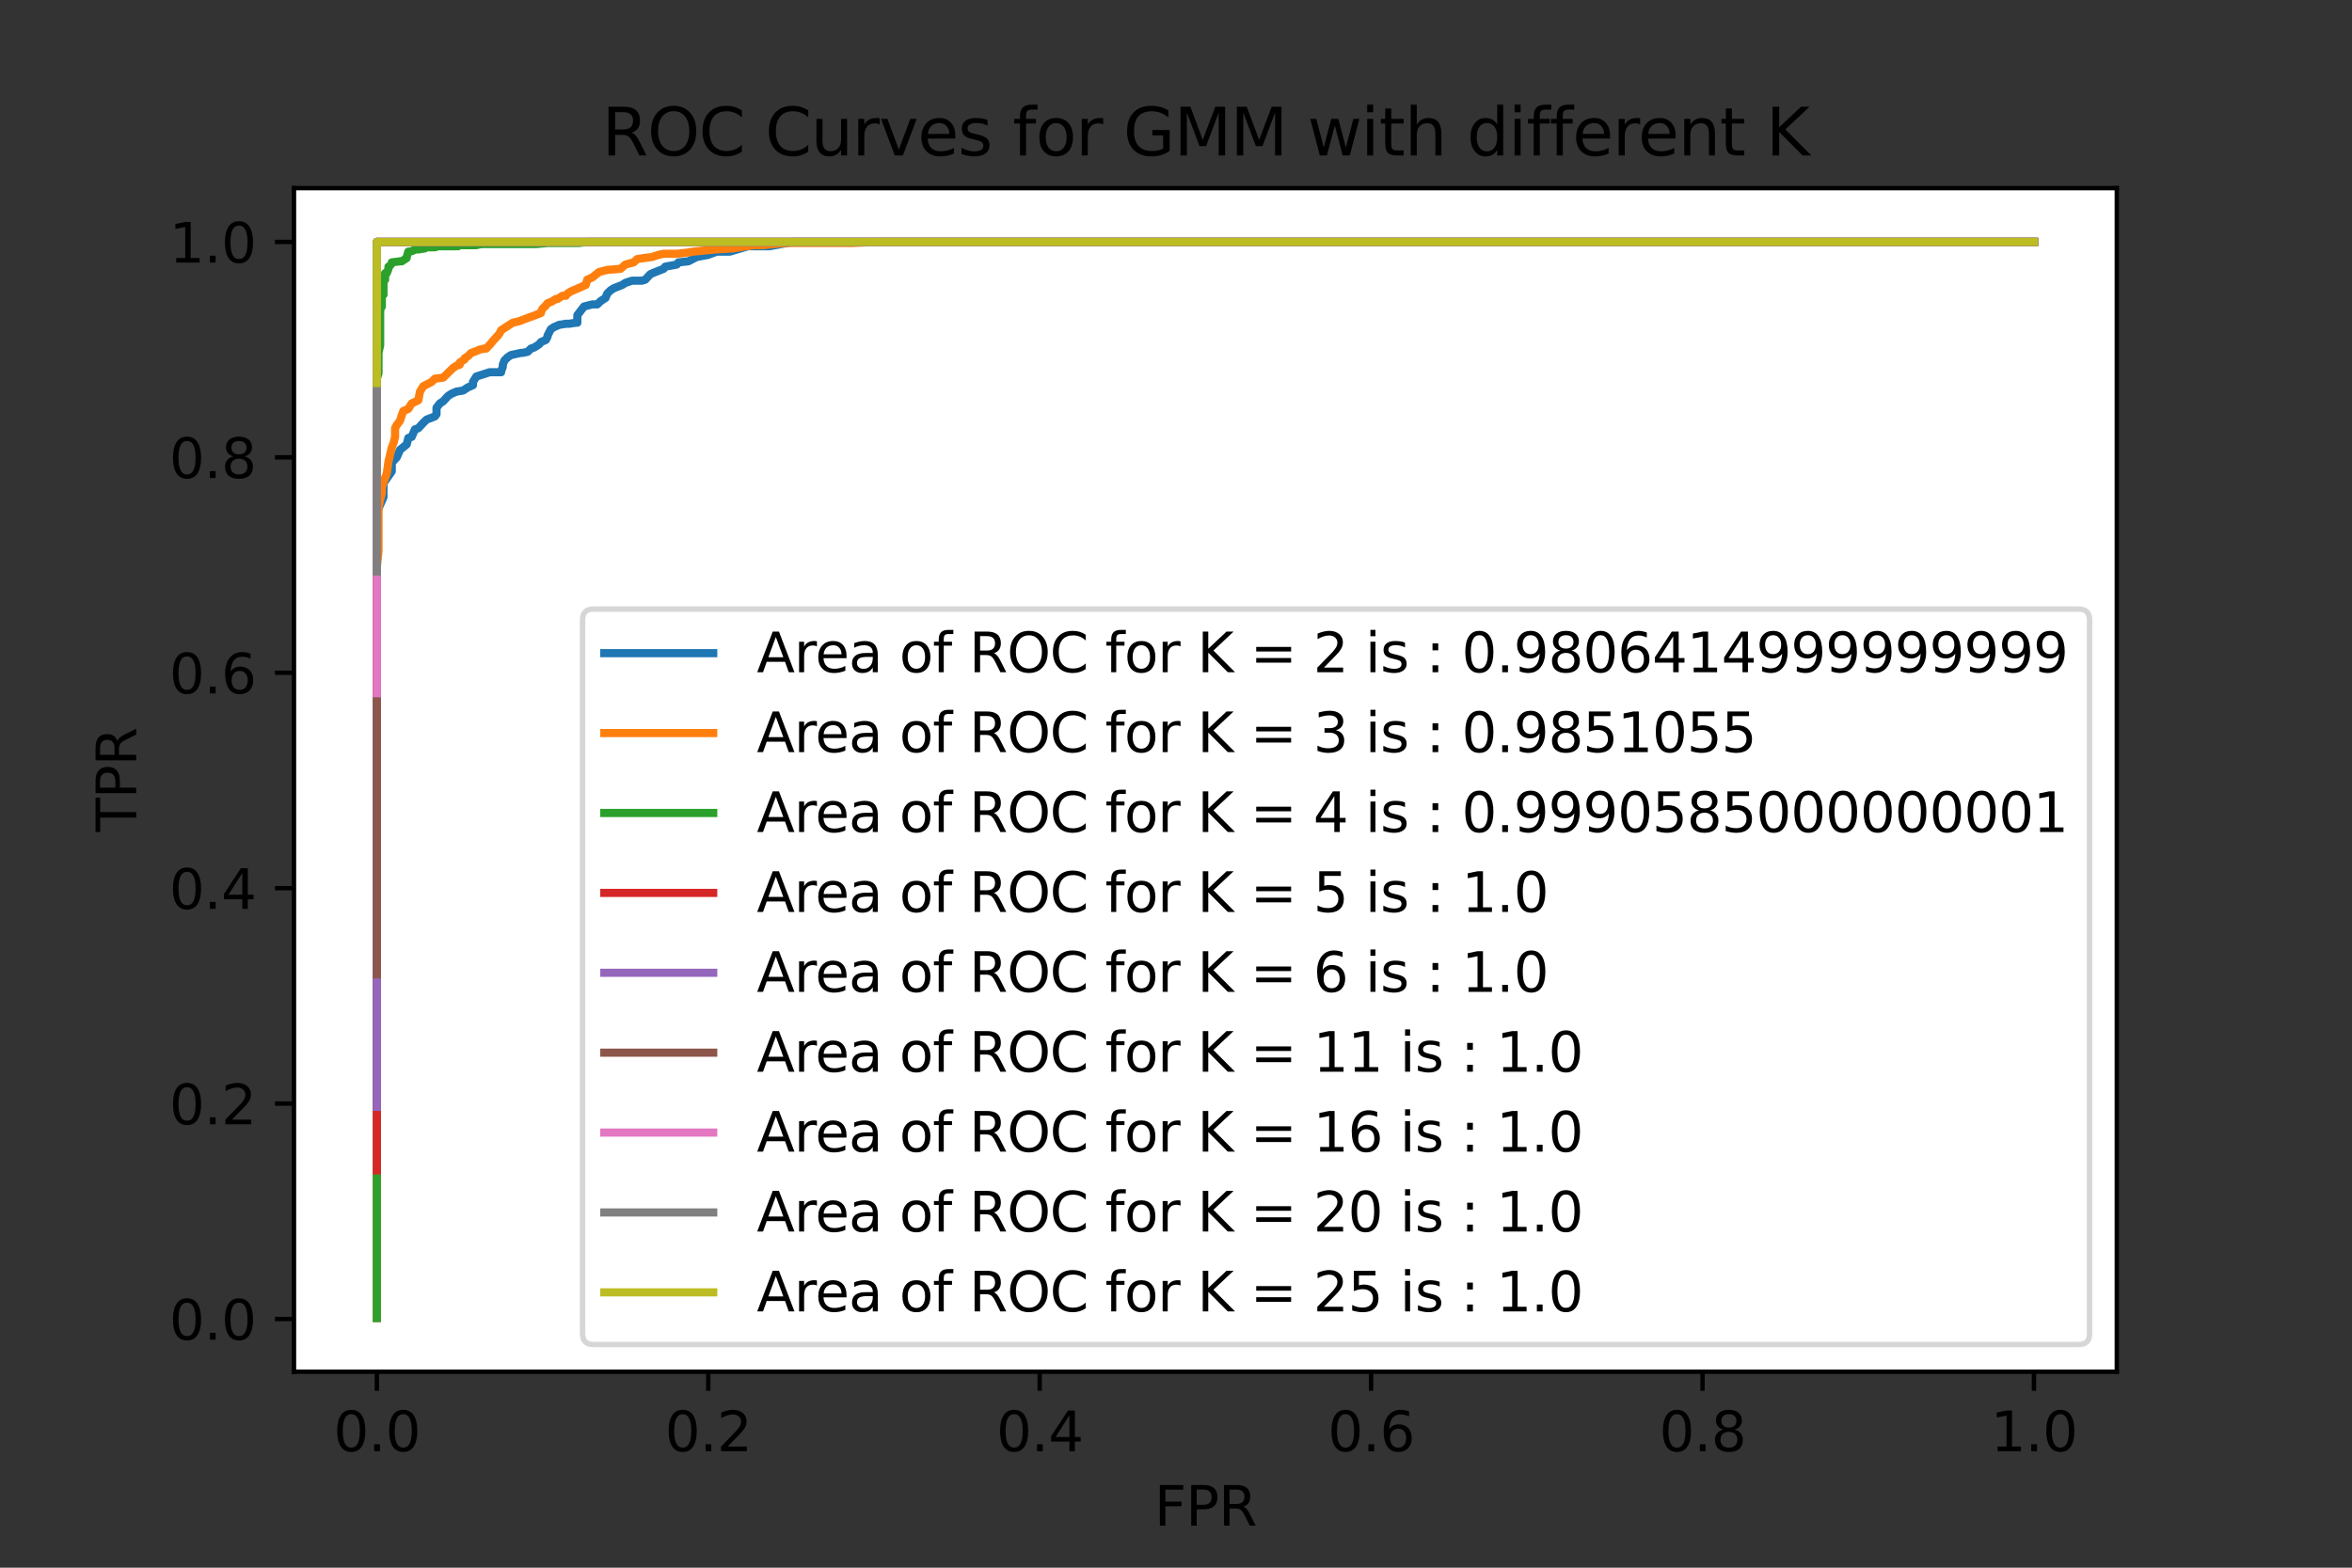 <?xml version="1.0" encoding="utf-8" standalone="no"?>
<!DOCTYPE svg PUBLIC "-//W3C//DTD SVG 1.1//EN"
  "http://www.w3.org/Graphics/SVG/1.1/DTD/svg11.dtd">
<svg xmlns:xlink="http://www.w3.org/1999/xlink" width="432pt" height="288pt" viewBox="0 0 432 288" xmlns="http://www.w3.org/2000/svg" version="1.1">
 <rect x="0" y="0" width="432" height="288" fill="#333333" stroke="none"/>
 <defs>
  <style type="text/css">*{stroke-linejoin: round; stroke-linecap: butt}</style>
 </defs>
 <g id="figure_1">
  <g id="patch_1">
   <path d="M 0 288 
L 432 288 
L 432 0 
L 0 0 
L 0 288 
z
" style="fill: none"/>
  </g>
  <g id="axes_1">
   <g id="patch_2">
    <path d="M 54 252 
L 388.8 252 
L 388.8 34.56 
L 54 34.56 
z
" style="fill: #ffffff"/>
   </g>
   <g id="matplotlib.axis_1">
    <g id="xtick_1">
     <g id="line2d_1">
      <defs>
       <path id="mf6a16a741c" d="M 0 0 
L 0 3.5 
" style="stroke: #000000; stroke-width: 0.8"/>
      </defs>
      <g>
       <use xlink:href="#mf6a16a741c" x="69.218" y="252" style="stroke: #000000; stroke-width: 0.8"/>
      </g>
     </g>
     <g id="text_1">
      <!-- 0.0 -->
      <g transform="translate(61.267 266.598)scale(0.1 -0.1)">
       <defs>
        <path id="DejaVuSans-30" d="M 2034 4250 
Q 1547 4250 1301 3770 
Q 1056 3291 1056 2328 
Q 1056 1369 1301 889 
Q 1547 409 2034 409 
Q 2525 409 2770 889 
Q 3016 1369 3016 2328 
Q 3016 3291 2770 3770 
Q 2525 4250 2034 4250 
z
M 2034 4750 
Q 2819 4750 3233 4129 
Q 3647 3509 3647 2328 
Q 3647 1150 3233 529 
Q 2819 -91 2034 -91 
Q 1250 -91 836 529 
Q 422 1150 422 2328 
Q 422 3509 836 4129 
Q 1250 4750 2034 4750 
z
" transform="scale(0.016)"/>
        <path id="DejaVuSans-2e" d="M 684 794 
L 1344 794 
L 1344 0 
L 684 0 
L 684 794 
z
" transform="scale(0.016)"/>
       </defs>
       <use xlink:href="#DejaVuSans-30"/>
       <use xlink:href="#DejaVuSans-2e" x="63.623"/>
       <use xlink:href="#DejaVuSans-30" x="95.41"/>
      </g>
     </g>
    </g>
    <g id="xtick_2">
     <g id="line2d_2">
      <g>
       <use xlink:href="#mf6a16a741c" x="130.091" y="252" style="stroke: #000000; stroke-width: 0.8"/>
      </g>
     </g>
     <g id="text_2">
      <!-- 0.2 -->
      <g transform="translate(122.139 266.598)scale(0.1 -0.1)">
       <defs>
        <path id="DejaVuSans-32" d="M 1228 531 
L 3431 531 
L 3431 0 
L 469 0 
L 469 531 
Q 828 903 1448 1529 
Q 2069 2156 2228 2338 
Q 2531 2678 2651 2914 
Q 2772 3150 2772 3378 
Q 2772 3750 2511 3984 
Q 2250 4219 1831 4219 
Q 1534 4219 1204 4116 
Q 875 4013 500 3803 
L 500 4441 
Q 881 4594 1212 4672 
Q 1544 4750 1819 4750 
Q 2544 4750 2975 4387 
Q 3406 4025 3406 3419 
Q 3406 3131 3298 2873 
Q 3191 2616 2906 2266 
Q 2828 2175 2409 1742 
Q 1991 1309 1228 531 
z
" transform="scale(0.016)"/>
       </defs>
       <use xlink:href="#DejaVuSans-30"/>
       <use xlink:href="#DejaVuSans-2e" x="63.623"/>
       <use xlink:href="#DejaVuSans-32" x="95.41"/>
      </g>
     </g>
    </g>
    <g id="xtick_3">
     <g id="line2d_3">
      <g>
       <use xlink:href="#mf6a16a741c" x="190.964" y="252" style="stroke: #000000; stroke-width: 0.8"/>
      </g>
     </g>
     <g id="text_3">
      <!-- 0.4 -->
      <g transform="translate(183.012 266.598)scale(0.1 -0.1)">
       <defs>
        <path id="DejaVuSans-34" d="M 2419 4116 
L 825 1625 
L 2419 1625 
L 2419 4116 
z
M 2253 4666 
L 3047 4666 
L 3047 1625 
L 3713 1625 
L 3713 1100 
L 3047 1100 
L 3047 0 
L 2419 0 
L 2419 1100 
L 313 1100 
L 313 1709 
L 2253 4666 
z
" transform="scale(0.016)"/>
       </defs>
       <use xlink:href="#DejaVuSans-30"/>
       <use xlink:href="#DejaVuSans-2e" x="63.623"/>
       <use xlink:href="#DejaVuSans-34" x="95.41"/>
      </g>
     </g>
    </g>
    <g id="xtick_4">
     <g id="line2d_4">
      <g>
       <use xlink:href="#mf6a16a741c" x="251.836" y="252" style="stroke: #000000; stroke-width: 0.8"/>
      </g>
     </g>
     <g id="text_4">
      <!-- 0.6 -->
      <g transform="translate(243.885 266.598)scale(0.1 -0.1)">
       <defs>
        <path id="DejaVuSans-36" d="M 2113 2584 
Q 1688 2584 1439 2293 
Q 1191 2003 1191 1497 
Q 1191 994 1439 701 
Q 1688 409 2113 409 
Q 2538 409 2786 701 
Q 3034 994 3034 1497 
Q 3034 2003 2786 2293 
Q 2538 2584 2113 2584 
z
M 3366 4563 
L 3366 3988 
Q 3128 4100 2886 4159 
Q 2644 4219 2406 4219 
Q 1781 4219 1451 3797 
Q 1122 3375 1075 2522 
Q 1259 2794 1537 2939 
Q 1816 3084 2150 3084 
Q 2853 3084 3261 2657 
Q 3669 2231 3669 1497 
Q 3669 778 3244 343 
Q 2819 -91 2113 -91 
Q 1303 -91 875 529 
Q 447 1150 447 2328 
Q 447 3434 972 4092 
Q 1497 4750 2381 4750 
Q 2619 4750 2861 4703 
Q 3103 4656 3366 4563 
z
" transform="scale(0.016)"/>
       </defs>
       <use xlink:href="#DejaVuSans-30"/>
       <use xlink:href="#DejaVuSans-2e" x="63.623"/>
       <use xlink:href="#DejaVuSans-36" x="95.41"/>
      </g>
     </g>
    </g>
    <g id="xtick_5">
     <g id="line2d_5">
      <g>
       <use xlink:href="#mf6a16a741c" x="312.709" y="252" style="stroke: #000000; stroke-width: 0.8"/>
      </g>
     </g>
     <g id="text_5">
      <!-- 0.8 -->
      <g transform="translate(304.758 266.598)scale(0.1 -0.1)">
       <defs>
        <path id="DejaVuSans-38" d="M 2034 2216 
Q 1584 2216 1326 1975 
Q 1069 1734 1069 1313 
Q 1069 891 1326 650 
Q 1584 409 2034 409 
Q 2484 409 2743 651 
Q 3003 894 3003 1313 
Q 3003 1734 2745 1975 
Q 2488 2216 2034 2216 
z
M 1403 2484 
Q 997 2584 770 2862 
Q 544 3141 544 3541 
Q 544 4100 942 4425 
Q 1341 4750 2034 4750 
Q 2731 4750 3128 4425 
Q 3525 4100 3525 3541 
Q 3525 3141 3298 2862 
Q 3072 2584 2669 2484 
Q 3125 2378 3379 2068 
Q 3634 1759 3634 1313 
Q 3634 634 3220 271 
Q 2806 -91 2034 -91 
Q 1263 -91 848 271 
Q 434 634 434 1313 
Q 434 1759 690 2068 
Q 947 2378 1403 2484 
z
M 1172 3481 
Q 1172 3119 1398 2916 
Q 1625 2713 2034 2713 
Q 2441 2713 2670 2916 
Q 2900 3119 2900 3481 
Q 2900 3844 2670 4047 
Q 2441 4250 2034 4250 
Q 1625 4250 1398 4047 
Q 1172 3844 1172 3481 
z
" transform="scale(0.016)"/>
       </defs>
       <use xlink:href="#DejaVuSans-30"/>
       <use xlink:href="#DejaVuSans-2e" x="63.623"/>
       <use xlink:href="#DejaVuSans-38" x="95.41"/>
      </g>
     </g>
    </g>
    <g id="xtick_6">
     <g id="line2d_6">
      <g>
       <use xlink:href="#mf6a16a741c" x="373.582" y="252" style="stroke: #000000; stroke-width: 0.8"/>
      </g>
     </g>
     <g id="text_6">
      <!-- 1.0 -->
      <g transform="translate(365.63 266.598)scale(0.1 -0.1)">
       <defs>
        <path id="DejaVuSans-31" d="M 794 531 
L 1825 531 
L 1825 4091 
L 703 3866 
L 703 4441 
L 1819 4666 
L 2450 4666 
L 2450 531 
L 3481 531 
L 3481 0 
L 794 0 
L 794 531 
z
" transform="scale(0.016)"/>
       </defs>
       <use xlink:href="#DejaVuSans-31"/>
       <use xlink:href="#DejaVuSans-2e" x="63.623"/>
       <use xlink:href="#DejaVuSans-30" x="95.41"/>
      </g>
     </g>
    </g>
    <g id="text_7">
     <!-- FPR -->
     <g transform="translate(212.035 280.277)scale(0.1 -0.1)">
      <defs>
       <path id="DejaVuSans-46" d="M 628 4666 
L 3309 4666 
L 3309 4134 
L 1259 4134 
L 1259 2759 
L 3109 2759 
L 3109 2228 
L 1259 2228 
L 1259 0 
L 628 0 
L 628 4666 
z
" transform="scale(0.016)"/>
       <path id="DejaVuSans-50" d="M 1259 4147 
L 1259 2394 
L 2053 2394 
Q 2494 2394 2734 2622 
Q 2975 2850 2975 3272 
Q 2975 3691 2734 3919 
Q 2494 4147 2053 4147 
L 1259 4147 
z
M 628 4666 
L 2053 4666 
Q 2838 4666 3239 4311 
Q 3641 3956 3641 3272 
Q 3641 2581 3239 2228 
Q 2838 1875 2053 1875 
L 1259 1875 
L 1259 0 
L 628 0 
L 628 4666 
z
" transform="scale(0.016)"/>
       <path id="DejaVuSans-52" d="M 2841 2188 
Q 3044 2119 3236 1894 
Q 3428 1669 3622 1275 
L 4263 0 
L 3584 0 
L 2988 1197 
Q 2756 1666 2539 1819 
Q 2322 1972 1947 1972 
L 1259 1972 
L 1259 0 
L 628 0 
L 628 4666 
L 2053 4666 
Q 2853 4666 3247 4331 
Q 3641 3997 3641 3322 
Q 3641 2881 3436 2590 
Q 3231 2300 2841 2188 
z
M 1259 4147 
L 1259 2491 
L 2053 2491 
Q 2509 2491 2742 2702 
Q 2975 2913 2975 3322 
Q 2975 3731 2742 3939 
Q 2509 4147 2053 4147 
L 1259 4147 
z
" transform="scale(0.016)"/>
      </defs>
      <use xlink:href="#DejaVuSans-46"/>
      <use xlink:href="#DejaVuSans-50" x="57.52"/>
      <use xlink:href="#DejaVuSans-52" x="117.822"/>
     </g>
    </g>
   </g>
   <g id="matplotlib.axis_2">
    <g id="ytick_1">
     <g id="line2d_7">
      <defs>
       <path id="mf9a81f814e" d="M 0 0 
L -3.5 0 
" style="stroke: #000000; stroke-width: 0.8"/>
      </defs>
      <g>
       <use xlink:href="#mf9a81f814e" x="54" y="242.314" style="stroke: #000000; stroke-width: 0.8"/>
      </g>
     </g>
     <g id="text_8">
      <!-- 0.0 -->
      <g transform="translate(31.097 246.113)scale(0.1 -0.1)">
       <use xlink:href="#DejaVuSans-30"/>
       <use xlink:href="#DejaVuSans-2e" x="63.623"/>
       <use xlink:href="#DejaVuSans-30" x="95.41"/>
      </g>
     </g>
    </g>
    <g id="ytick_2">
     <g id="line2d_8">
      <g>
       <use xlink:href="#mf9a81f814e" x="54" y="202.74" style="stroke: #000000; stroke-width: 0.8"/>
      </g>
     </g>
     <g id="text_9">
      <!-- 0.2 -->
      <g transform="translate(31.097 206.539)scale(0.1 -0.1)">
       <use xlink:href="#DejaVuSans-30"/>
       <use xlink:href="#DejaVuSans-2e" x="63.623"/>
       <use xlink:href="#DejaVuSans-32" x="95.41"/>
      </g>
     </g>
    </g>
    <g id="ytick_3">
     <g id="line2d_9">
      <g>
       <use xlink:href="#mf9a81f814e" x="54" y="163.166" style="stroke: #000000; stroke-width: 0.8"/>
      </g>
     </g>
     <g id="text_10">
      <!-- 0.4 -->
      <g transform="translate(31.097 166.965)scale(0.1 -0.1)">
       <use xlink:href="#DejaVuSans-30"/>
       <use xlink:href="#DejaVuSans-2e" x="63.623"/>
       <use xlink:href="#DejaVuSans-34" x="95.41"/>
      </g>
     </g>
    </g>
    <g id="ytick_4">
     <g id="line2d_10">
      <g>
       <use xlink:href="#mf9a81f814e" x="54" y="123.592" style="stroke: #000000; stroke-width: 0.8"/>
      </g>
     </g>
     <g id="text_11">
      <!-- 0.6 -->
      <g transform="translate(31.097 127.391)scale(0.1 -0.1)">
       <use xlink:href="#DejaVuSans-30"/>
       <use xlink:href="#DejaVuSans-2e" x="63.623"/>
       <use xlink:href="#DejaVuSans-36" x="95.41"/>
      </g>
     </g>
    </g>
    <g id="ytick_5">
     <g id="line2d_11">
      <g>
       <use xlink:href="#mf9a81f814e" x="54" y="84.018" style="stroke: #000000; stroke-width: 0.8"/>
      </g>
     </g>
     <g id="text_12">
      <!-- 0.8 -->
      <g transform="translate(31.097 87.817)scale(0.1 -0.1)">
       <use xlink:href="#DejaVuSans-30"/>
       <use xlink:href="#DejaVuSans-2e" x="63.623"/>
       <use xlink:href="#DejaVuSans-38" x="95.41"/>
      </g>
     </g>
    </g>
    <g id="ytick_6">
     <g id="line2d_12">
      <g>
       <use xlink:href="#mf9a81f814e" x="54" y="44.444" style="stroke: #000000; stroke-width: 0.8"/>
      </g>
     </g>
     <g id="text_13">
      <!-- 1.0 -->
      <g transform="translate(31.097 48.243)scale(0.1 -0.1)">
       <use xlink:href="#DejaVuSans-31"/>
       <use xlink:href="#DejaVuSans-2e" x="63.623"/>
       <use xlink:href="#DejaVuSans-30" x="95.41"/>
      </g>
     </g>
    </g>
    <g id="text_14">
     <!-- TPR -->
     <g transform="translate(25.017 152.823)rotate(-90)scale(0.1 -0.1)">
      <defs>
       <path id="DejaVuSans-54" d="M -19 4666 
L 3928 4666 
L 3928 4134 
L 2272 4134 
L 2272 0 
L 1638 0 
L 1638 4134 
L -19 4134 
L -19 4666 
z
" transform="scale(0.016)"/>
      </defs>
      <use xlink:href="#DejaVuSans-54"/>
      <use xlink:href="#DejaVuSans-50" x="61.084"/>
      <use xlink:href="#DejaVuSans-52" x="121.387"/>
     </g>
    </g>
   </g>
   <g id="line2d_13">
    <path d="M 69.218 242.116 
L 69.218 122.009 
L 69.218 109.939 
L 69.218 102.815 
L 69.218 98.264 
L 69.218 94.109 
L 70.436 91.339 
L 70.436 89.558 
L 70.436 88.767 
L 71.957 86.59 
L 71.957 86.392 
L 71.957 85.007 
L 72.871 84.018 
L 73.479 82.633 
L 74.697 81.643 
L 75.001 80.456 
L 75.61 80.258 
L 76.219 78.873 
L 76.827 78.675 
L 77.74 77.686 
L 78.349 77.092 
L 79.871 76.499 
L 80.175 76.103 
L 80.175 75.707 
L 80.175 74.916 
L 80.784 74.124 
L 81.393 73.728 
L 82.306 72.739 
L 82.915 72.343 
L 83.828 71.948 
L 85.045 71.75 
L 85.958 71.156 
L 86.871 70.76 
L 86.871 70.167 
L 87.48 69.177 
L 88.697 68.782 
L 89.915 68.386 
L 91.741 68.386 
L 92.045 68.386 
L 92.045 68.188 
L 92.35 67.397 
L 92.35 67.001 
L 92.654 66.209 
L 93.263 65.616 
L 93.872 65.22 
L 95.698 64.824 
L 96.002 64.824 
L 96.915 64.626 
L 97.524 64.033 
L 98.133 63.835 
L 99.046 63.241 
L 99.35 62.846 
L 100.263 62.45 
L 100.568 61.856 
L 100.568 61.658 
L 101.176 60.471 
L 101.785 60.075 
L 102.698 59.68 
L 103.916 59.482 
L 104.524 59.482 
L 105.742 59.284 
L 106.046 59.284 
L 106.046 59.086 
L 106.046 57.899 
L 106.655 57.107 
L 107.264 56.316 
L 108.785 55.92 
L 109.699 55.92 
L 110.307 55.327 
L 111.22 54.733 
L 111.525 53.941 
L 112.133 53.348 
L 112.742 52.952 
L 114.264 52.358 
L 114.873 51.963 
L 116.09 51.567 
L 117.308 51.567 
L 117.916 51.567 
L 118.525 51.369 
L 119.438 50.38 
L 120.351 49.984 
L 121.873 49.39 
L 122.177 48.995 
L 124.308 48.599 
L 124.612 48.203 
L 126.439 48.005 
L 127.96 47.214 
L 130.091 46.818 
L 131.613 46.224 
L 133.743 46.224 
L 134.048 46.224 
L 137.396 45.235 
L 138.613 45.235 
L 141.352 45.235 
L 145.613 44.444 
L 152.005 44.444 
L 159.005 44.444 
L 169.963 44.444 
L 188.529 44.444 
L 373.582 44.444 
" clip-path="url(#p564abb7363)" style="fill: none; stroke: #1f77b4; stroke-width: 1.5; stroke-linecap: square"/>
   </g>
   <g id="line2d_14">
    <path d="M 69.218 242.116 
L 69.218 113.105 
L 69.218 104.201 
L 69.523 101.232 
L 69.523 98.067 
L 69.523 95.89 
L 69.523 93.318 
L 69.827 91.735 
L 70.131 90.547 
L 70.131 89.558 
L 70.436 88.569 
L 71.044 86.986 
L 71.349 84.809 
L 71.957 82.237 
L 72.262 81.445 
L 72.566 80.258 
L 72.566 79.862 
L 72.566 79.467 
L 72.566 78.675 
L 72.871 78.082 
L 73.479 77.29 
L 73.784 76.301 
L 74.088 75.509 
L 75.001 75.114 
L 75.61 74.124 
L 76.827 73.531 
L 77.132 71.948 
L 77.74 70.958 
L 79.262 70.167 
L 79.871 69.573 
L 81.393 69.375 
L 82.61 68.188 
L 83.219 67.594 
L 83.828 67.199 
L 84.436 67.001 
L 84.436 66.605 
L 85.349 66.012 
L 85.349 65.814 
L 85.958 65.418 
L 86.567 64.824 
L 87.176 64.626 
L 88.089 64.231 
L 89.002 64.033 
L 89.306 64.033 
L 90.219 63.043 
L 90.524 62.648 
L 91.437 61.658 
L 91.741 61.263 
L 92.045 60.669 
L 92.654 60.273 
L 93.567 59.68 
L 94.176 59.284 
L 95.089 59.086 
L 95.698 58.888 
L 97.22 58.295 
L 97.828 58.097 
L 99.35 57.503 
L 99.35 57.305 
L 99.655 56.712 
L 100.263 56.118 
L 100.568 55.722 
L 101.481 55.327 
L 102.089 54.931 
L 102.394 54.931 
L 103.307 54.337 
L 103.916 54.337 
L 104.22 53.941 
L 104.829 53.546 
L 105.742 53.15 
L 107.568 52.358 
L 107.872 51.369 
L 108.785 50.973 
L 110.003 49.984 
L 111.525 49.588 
L 113.96 49.39 
L 114.873 48.599 
L 116.395 48.203 
L 117.003 47.61 
L 118.221 47.412 
L 119.743 47.214 
L 120.96 46.818 
L 121.873 46.62 
L 123.091 46.62 
L 123.699 46.62 
L 124.308 46.62 
L 126.134 46.422 
L 127.352 46.224 
L 131.308 45.829 
L 134.656 45.631 
L 137.091 45.235 
L 138.613 45.037 
L 140.135 45.037 
L 141.961 44.839 
L 144.396 44.642 
L 148.353 44.642 
L 151.701 44.642 
L 156.571 44.642 
L 161.136 44.444 
L 174.832 44.444 
L 373.582 44.444 
" clip-path="url(#p564abb7363)" style="fill: none; stroke: #ff7f0e; stroke-width: 1.5; stroke-linecap: square"/>
   </g>
   <g id="line2d_15">
    <path d="M 69.218 242.116 
L 69.218 91.141 
L 69.218 81.248 
L 69.218 77.686 
L 69.218 74.52 
L 69.218 72.146 
L 69.218 69.573 
L 69.523 68.584 
L 69.523 66.803 
L 69.523 65.418 
L 69.523 64.824 
L 69.827 63.439 
L 69.827 63.043 
L 69.827 61.658 
L 69.827 61.065 
L 69.827 60.075 
L 69.827 59.482 
L 69.827 58.888 
L 69.827 58.492 
L 69.827 58.295 
L 69.827 58.097 
L 69.827 57.503 
L 69.827 56.909 
L 70.131 56.316 
L 70.131 56.118 
L 70.131 55.524 
L 70.131 54.733 
L 70.131 54.733 
L 70.131 54.337 
L 70.436 54.139 
L 70.436 53.744 
L 70.436 52.754 
L 70.436 52.556 
L 70.436 52.358 
L 70.436 51.963 
L 70.436 51.765 
L 70.74 51.369 
L 70.74 50.578 
L 70.74 50.38 
L 70.74 50.182 
L 71.044 50.182 
L 71.349 49.39 
L 71.349 49.39 
L 71.349 48.995 
L 71.653 48.797 
L 71.957 48.401 
L 71.957 48.203 
L 73.479 48.005 
L 73.784 48.005 
L 74.088 47.807 
L 74.392 47.61 
L 74.697 47.412 
L 74.697 47.214 
L 75.001 46.224 
L 75.305 46.224 
L 75.914 46.027 
L 76.219 45.829 
L 76.827 45.829 
L 76.827 45.829 
L 78.045 45.631 
L 78.045 45.433 
L 78.349 45.433 
L 78.653 45.433 
L 79.871 45.433 
L 80.48 45.235 
L 80.784 45.235 
L 81.393 45.235 
L 81.697 45.235 
L 82.001 45.235 
L 83.523 45.235 
L 84.132 45.235 
L 84.436 45.037 
L 85.045 45.037 
L 85.045 45.037 
L 86.263 45.037 
L 87.176 45.037 
L 87.48 45.037 
L 88.393 44.839 
L 89.306 44.839 
L 90.219 44.839 
L 90.524 44.839 
L 90.828 44.839 
L 91.437 44.839 
L 92.35 44.839 
L 93.263 44.839 
L 94.785 44.839 
L 95.698 44.839 
L 97.828 44.839 
L 98.437 44.839 
L 100.568 44.642 
L 101.481 44.642 
L 103.611 44.642 
L 106.351 44.642 
L 107.872 44.444 
L 111.829 44.444 
L 115.481 44.444 
L 120.351 44.444 
L 125.83 44.444 
L 141.048 44.444 
L 373.582 44.444 
" clip-path="url(#p564abb7363)" style="fill: none; stroke: #2ca02c; stroke-width: 1.5; stroke-linecap: square"/>
   </g>
   <g id="line2d_16">
    <path d="M 69.218 215.008 
L 69.218 46.224 
L 69.218 45.829 
L 69.218 45.235 
L 69.218 45.235 
L 69.218 45.235 
L 69.218 45.235 
L 69.218 45.235 
L 69.218 45.037 
L 69.218 44.839 
L 69.218 44.839 
L 69.218 44.839 
L 69.218 44.839 
L 69.218 44.839 
L 69.218 44.839 
L 69.218 44.642 
L 69.218 44.642 
L 69.218 44.642 
L 69.218 44.642 
L 69.218 44.642 
L 69.218 44.642 
L 69.218 44.642 
L 69.218 44.642 
L 69.218 44.642 
L 69.218 44.642 
L 69.218 44.642 
L 69.218 44.642 
L 69.218 44.642 
L 69.218 44.642 
L 69.218 44.642 
L 69.218 44.642 
L 69.218 44.642 
L 69.218 44.642 
L 69.218 44.642 
L 69.218 44.642 
L 69.218 44.642 
L 69.218 44.642 
L 69.218 44.642 
L 69.218 44.642 
L 69.218 44.444 
L 69.218 44.444 
L 69.218 44.444 
L 69.218 44.444 
L 69.218 44.444 
L 69.218 44.444 
L 69.218 44.444 
L 69.218 44.444 
L 69.218 44.444 
L 69.218 44.444 
L 69.218 44.444 
L 69.218 44.444 
L 69.218 44.444 
L 69.218 44.444 
L 69.218 44.444 
L 69.218 44.444 
L 69.218 44.444 
L 69.218 44.444 
L 69.218 44.444 
L 69.218 44.444 
L 69.218 44.444 
L 69.218 44.444 
L 69.523 44.444 
L 69.523 44.444 
L 69.523 44.444 
L 69.523 44.444 
L 69.523 44.444 
L 69.523 44.444 
L 69.523 44.444 
L 69.523 44.444 
L 69.523 44.444 
L 69.523 44.444 
L 69.523 44.444 
L 69.523 44.444 
L 69.523 44.444 
L 69.523 44.444 
L 69.523 44.444 
L 69.523 44.444 
L 69.523 44.444 
L 69.523 44.444 
L 69.523 44.444 
L 69.523 44.444 
L 69.523 44.444 
L 69.523 44.444 
L 69.523 44.444 
L 69.523 44.444 
L 69.827 44.444 
L 69.827 44.444 
L 69.827 44.444 
L 69.827 44.444 
L 69.827 44.444 
L 69.827 44.444 
L 70.131 44.444 
L 70.436 44.444 
L 70.436 44.444 
L 70.436 44.444 
L 70.436 44.444 
L 70.436 44.444 
L 71.349 44.444 
L 71.957 44.444 
L 373.582 44.444 
" clip-path="url(#p564abb7363)" style="fill: none; stroke: #d62728; stroke-width: 1.5; stroke-linecap: square"/>
   </g>
   <g id="line2d_17">
    <path d="M 69.218 203.334 
L 69.218 46.818 
L 69.218 45.829 
L 69.218 45.235 
L 69.218 45.235 
L 69.218 45.235 
L 69.218 45.235 
L 69.218 45.235 
L 69.218 45.037 
L 69.218 45.037 
L 69.218 45.037 
L 69.218 45.037 
L 69.218 44.839 
L 69.218 44.839 
L 69.218 44.839 
L 69.218 44.839 
L 69.218 44.839 
L 69.218 44.839 
L 69.218 44.839 
L 69.218 44.642 
L 69.218 44.642 
L 69.218 44.642 
L 69.218 44.642 
L 69.218 44.642 
L 69.218 44.642 
L 69.218 44.642 
L 69.218 44.642 
L 69.218 44.642 
L 69.218 44.642 
L 69.218 44.642 
L 69.218 44.642 
L 69.218 44.642 
L 69.218 44.642 
L 69.218 44.642 
L 69.218 44.642 
L 69.218 44.642 
L 69.218 44.642 
L 69.218 44.642 
L 69.218 44.642 
L 69.218 44.642 
L 69.218 44.642 
L 69.218 44.642 
L 69.218 44.642 
L 69.218 44.444 
L 69.218 44.444 
L 69.218 44.444 
L 69.218 44.444 
L 69.218 44.444 
L 69.218 44.444 
L 69.218 44.444 
L 69.218 44.444 
L 69.218 44.444 
L 69.218 44.444 
L 69.218 44.444 
L 69.218 44.444 
L 69.218 44.444 
L 69.218 44.444 
L 69.523 44.444 
L 69.523 44.444 
L 69.523 44.444 
L 69.523 44.444 
L 69.523 44.444 
L 69.523 44.444 
L 69.523 44.444 
L 69.523 44.444 
L 69.523 44.444 
L 69.523 44.444 
L 69.523 44.444 
L 69.523 44.444 
L 69.523 44.444 
L 69.523 44.444 
L 69.523 44.444 
L 69.523 44.444 
L 69.523 44.444 
L 69.523 44.444 
L 69.523 44.444 
L 69.523 44.444 
L 69.523 44.444 
L 69.523 44.444 
L 69.523 44.444 
L 69.523 44.444 
L 69.827 44.444 
L 69.827 44.444 
L 69.827 44.444 
L 69.827 44.444 
L 69.827 44.444 
L 69.827 44.444 
L 69.827 44.444 
L 70.131 44.444 
L 70.131 44.444 
L 70.131 44.444 
L 70.131 44.444 
L 70.436 44.444 
L 70.436 44.444 
L 70.436 44.444 
L 70.436 44.444 
L 70.436 44.444 
L 71.349 44.444 
L 72.871 44.444 
L 373.582 44.444 
" clip-path="url(#p564abb7363)" style="fill: none; stroke: #9467bd; stroke-width: 1.5; stroke-linecap: square"/>
   </g>
   <g id="line2d_18">
    <path d="M 69.218 178.996 
L 69.218 44.642 
L 69.218 44.642 
L 69.218 44.642 
L 69.218 44.444 
L 69.218 44.444 
L 69.218 44.444 
L 69.218 44.444 
L 69.218 44.444 
L 69.218 44.444 
L 69.218 44.444 
L 69.218 44.444 
L 69.218 44.444 
L 69.218 44.444 
L 69.218 44.444 
L 69.218 44.444 
L 69.218 44.444 
L 69.218 44.444 
L 69.218 44.444 
L 69.218 44.444 
L 69.218 44.444 
L 69.218 44.444 
L 69.218 44.444 
L 69.218 44.444 
L 69.218 44.444 
L 69.218 44.444 
L 69.218 44.444 
L 69.218 44.444 
L 69.218 44.444 
L 69.218 44.444 
L 69.218 44.444 
L 69.218 44.444 
L 69.218 44.444 
L 69.218 44.444 
L 69.218 44.444 
L 69.218 44.444 
L 69.218 44.444 
L 69.218 44.444 
L 69.218 44.444 
L 69.218 44.444 
L 69.218 44.444 
L 69.218 44.444 
L 69.218 44.444 
L 69.218 44.444 
L 69.218 44.444 
L 69.218 44.444 
L 69.218 44.444 
L 69.218 44.444 
L 69.218 44.444 
L 69.218 44.444 
L 69.218 44.444 
L 69.218 44.444 
L 69.218 44.444 
L 69.218 44.444 
L 69.218 44.444 
L 69.218 44.444 
L 69.218 44.444 
L 69.218 44.444 
L 69.218 44.444 
L 69.218 44.444 
L 69.218 44.444 
L 69.218 44.444 
L 69.218 44.444 
L 69.218 44.444 
L 69.218 44.444 
L 69.218 44.444 
L 69.218 44.444 
L 69.218 44.444 
L 69.218 44.444 
L 69.218 44.444 
L 69.218 44.444 
L 69.218 44.444 
L 69.218 44.444 
L 69.218 44.444 
L 69.218 44.444 
L 69.218 44.444 
L 69.218 44.444 
L 69.218 44.444 
L 69.218 44.444 
L 69.218 44.444 
L 69.218 44.444 
L 69.218 44.444 
L 69.218 44.444 
L 69.218 44.444 
L 69.218 44.444 
L 69.218 44.444 
L 69.218 44.444 
L 69.218 44.444 
L 69.218 44.444 
L 69.218 44.444 
L 69.218 44.444 
L 69.218 44.444 
L 69.218 44.444 
L 69.218 44.444 
L 69.218 44.444 
L 69.218 44.444 
L 69.523 44.444 
L 69.523 44.444 
L 69.523 44.444 
L 373.582 44.444 
" clip-path="url(#p564abb7363)" style="fill: none; stroke: #8c564b; stroke-width: 1.5; stroke-linecap: square"/>
   </g>
   <g id="line2d_19">
    <path d="M 69.218 127.351 
L 69.218 44.444 
L 69.218 44.444 
L 69.218 44.444 
L 69.218 44.444 
L 69.218 44.444 
L 69.218 44.444 
L 69.218 44.444 
L 69.218 44.444 
L 69.218 44.444 
L 69.218 44.444 
L 69.218 44.444 
L 69.218 44.444 
L 69.218 44.444 
L 69.218 44.444 
L 69.218 44.444 
L 69.218 44.444 
L 69.218 44.444 
L 69.218 44.444 
L 69.218 44.444 
L 69.218 44.444 
L 69.218 44.444 
L 69.218 44.444 
L 69.218 44.444 
L 69.218 44.444 
L 69.218 44.444 
L 69.218 44.444 
L 69.218 44.444 
L 69.218 44.444 
L 69.218 44.444 
L 69.218 44.444 
L 69.218 44.444 
L 69.218 44.444 
L 69.218 44.444 
L 69.218 44.444 
L 69.218 44.444 
L 69.218 44.444 
L 69.218 44.444 
L 69.218 44.444 
L 69.218 44.444 
L 69.218 44.444 
L 69.218 44.444 
L 69.218 44.444 
L 69.218 44.444 
L 69.218 44.444 
L 69.218 44.444 
L 69.218 44.444 
L 69.218 44.444 
L 69.218 44.444 
L 69.218 44.444 
L 69.218 44.444 
L 69.218 44.444 
L 69.218 44.444 
L 69.218 44.444 
L 69.218 44.444 
L 69.218 44.444 
L 69.218 44.444 
L 69.218 44.444 
L 69.218 44.444 
L 69.218 44.444 
L 69.218 44.444 
L 69.218 44.444 
L 69.218 44.444 
L 69.218 44.444 
L 69.218 44.444 
L 69.218 44.444 
L 69.218 44.444 
L 69.218 44.444 
L 69.218 44.444 
L 69.218 44.444 
L 69.218 44.444 
L 69.218 44.444 
L 69.218 44.444 
L 69.218 44.444 
L 69.218 44.444 
L 69.218 44.444 
L 69.218 44.444 
L 69.218 44.444 
L 69.218 44.444 
L 69.218 44.444 
L 69.218 44.444 
L 69.218 44.444 
L 69.218 44.444 
L 69.218 44.444 
L 69.218 44.444 
L 69.218 44.444 
L 69.218 44.444 
L 69.218 44.444 
L 69.218 44.444 
L 69.218 44.444 
L 69.218 44.444 
L 69.218 44.444 
L 69.218 44.444 
L 69.218 44.444 
L 69.218 44.444 
L 69.218 44.444 
L 69.218 44.444 
L 69.218 44.444 
L 69.218 44.444 
L 373.582 44.444 
" clip-path="url(#p564abb7363)" style="fill: none; stroke: #e377c2; stroke-width: 1.5; stroke-linecap: square"/>
   </g>
   <g id="line2d_20">
    <path d="M 69.218 104.992 
L 69.218 44.444 
L 69.218 44.444 
L 69.218 44.444 
L 69.218 44.444 
L 69.218 44.444 
L 69.218 44.444 
L 69.218 44.444 
L 69.218 44.444 
L 69.218 44.444 
L 69.218 44.444 
L 69.218 44.444 
L 69.218 44.444 
L 69.218 44.444 
L 69.218 44.444 
L 69.218 44.444 
L 69.218 44.444 
L 69.218 44.444 
L 69.218 44.444 
L 69.218 44.444 
L 69.218 44.444 
L 69.218 44.444 
L 69.218 44.444 
L 69.218 44.444 
L 69.218 44.444 
L 69.218 44.444 
L 69.218 44.444 
L 69.218 44.444 
L 69.218 44.444 
L 69.218 44.444 
L 69.218 44.444 
L 69.218 44.444 
L 69.218 44.444 
L 69.218 44.444 
L 69.218 44.444 
L 69.218 44.444 
L 69.218 44.444 
L 69.218 44.444 
L 69.218 44.444 
L 69.218 44.444 
L 69.218 44.444 
L 69.218 44.444 
L 69.218 44.444 
L 69.218 44.444 
L 69.218 44.444 
L 69.218 44.444 
L 69.218 44.444 
L 69.218 44.444 
L 69.218 44.444 
L 69.218 44.444 
L 69.218 44.444 
L 69.218 44.444 
L 69.218 44.444 
L 69.218 44.444 
L 69.218 44.444 
L 69.218 44.444 
L 69.218 44.444 
L 69.218 44.444 
L 69.218 44.444 
L 69.218 44.444 
L 69.218 44.444 
L 69.218 44.444 
L 69.218 44.444 
L 69.218 44.444 
L 69.218 44.444 
L 69.218 44.444 
L 69.218 44.444 
L 69.218 44.444 
L 69.218 44.444 
L 69.218 44.444 
L 69.218 44.444 
L 69.218 44.444 
L 69.218 44.444 
L 69.218 44.444 
L 69.218 44.444 
L 69.218 44.444 
L 69.218 44.444 
L 69.218 44.444 
L 69.218 44.444 
L 69.218 44.444 
L 69.218 44.444 
L 69.218 44.444 
L 69.218 44.444 
L 69.218 44.444 
L 69.218 44.444 
L 69.218 44.444 
L 69.218 44.444 
L 69.218 44.444 
L 69.218 44.444 
L 69.218 44.444 
L 69.218 44.444 
L 69.218 44.444 
L 69.218 44.444 
L 69.218 44.444 
L 69.218 44.444 
L 69.218 44.444 
L 69.218 44.444 
L 69.218 44.444 
L 69.218 44.444 
L 373.582 44.444 
" clip-path="url(#p564abb7363)" style="fill: none; stroke: #7f7f7f; stroke-width: 1.5; stroke-linecap: square"/>
   </g>
   <g id="line2d_21">
    <path d="M 69.218 70.365 
L 69.218 44.444 
L 69.218 44.444 
L 69.218 44.444 
L 69.218 44.444 
L 69.218 44.444 
L 69.218 44.444 
L 69.218 44.444 
L 69.218 44.444 
L 69.218 44.444 
L 69.218 44.444 
L 69.218 44.444 
L 69.218 44.444 
L 69.218 44.444 
L 69.218 44.444 
L 69.218 44.444 
L 69.218 44.444 
L 69.218 44.444 
L 69.218 44.444 
L 69.218 44.444 
L 69.218 44.444 
L 69.218 44.444 
L 69.218 44.444 
L 69.218 44.444 
L 69.218 44.444 
L 69.218 44.444 
L 69.218 44.444 
L 69.218 44.444 
L 69.218 44.444 
L 69.218 44.444 
L 69.218 44.444 
L 69.218 44.444 
L 69.218 44.444 
L 69.218 44.444 
L 69.218 44.444 
L 69.218 44.444 
L 69.218 44.444 
L 69.218 44.444 
L 69.218 44.444 
L 69.218 44.444 
L 69.218 44.444 
L 69.218 44.444 
L 69.218 44.444 
L 69.218 44.444 
L 69.218 44.444 
L 69.218 44.444 
L 69.218 44.444 
L 69.218 44.444 
L 69.218 44.444 
L 69.218 44.444 
L 69.218 44.444 
L 69.218 44.444 
L 69.218 44.444 
L 69.218 44.444 
L 69.218 44.444 
L 69.218 44.444 
L 69.218 44.444 
L 69.218 44.444 
L 69.218 44.444 
L 69.218 44.444 
L 69.218 44.444 
L 69.218 44.444 
L 69.218 44.444 
L 69.218 44.444 
L 69.218 44.444 
L 69.218 44.444 
L 69.218 44.444 
L 69.218 44.444 
L 69.218 44.444 
L 69.218 44.444 
L 69.218 44.444 
L 69.218 44.444 
L 69.218 44.444 
L 69.218 44.444 
L 69.218 44.444 
L 69.218 44.444 
L 69.218 44.444 
L 69.218 44.444 
L 69.218 44.444 
L 69.218 44.444 
L 69.218 44.444 
L 69.218 44.444 
L 69.218 44.444 
L 69.218 44.444 
L 69.218 44.444 
L 69.218 44.444 
L 69.218 44.444 
L 69.218 44.444 
L 69.218 44.444 
L 69.218 44.444 
L 69.218 44.444 
L 69.218 44.444 
L 69.218 44.444 
L 69.218 44.444 
L 69.218 44.444 
L 69.218 44.444 
L 69.218 44.444 
L 69.218 44.444 
L 69.218 44.444 
L 373.582 44.444 
" clip-path="url(#p564abb7363)" style="fill: none; stroke: #bcbd22; stroke-width: 1.5; stroke-linecap: square"/>
   </g>
   <g id="patch_3">
    <path d="M 54 252 
L 54 34.56 
" style="fill: none; stroke: #000000; stroke-width: 0.8; stroke-linejoin: miter; stroke-linecap: square"/>
   </g>
   <g id="patch_4">
    <path d="M 388.8 252 
L 388.8 34.56 
" style="fill: none; stroke: #000000; stroke-width: 0.8; stroke-linejoin: miter; stroke-linecap: square"/>
   </g>
   <g id="patch_5">
    <path d="M 54 252 
L 388.8 252 
" style="fill: none; stroke: #000000; stroke-width: 0.8; stroke-linejoin: miter; stroke-linecap: square"/>
   </g>
   <g id="patch_6">
    <path d="M 54 34.56 
L 388.8 34.56 
" style="fill: none; stroke: #000000; stroke-width: 0.8; stroke-linejoin: miter; stroke-linecap: square"/>
   </g>
   <g id="text_15">
    <!-- ROC Curves for GMM with different K -->
    <g transform="translate(110.563 28.56)scale(0.12 -0.12)">
     <defs>
      <path id="DejaVuSans-4f" d="M 2522 4238 
Q 1834 4238 1429 3725 
Q 1025 3213 1025 2328 
Q 1025 1447 1429 934 
Q 1834 422 2522 422 
Q 3209 422 3611 934 
Q 4013 1447 4013 2328 
Q 4013 3213 3611 3725 
Q 3209 4238 2522 4238 
z
M 2522 4750 
Q 3503 4750 4090 4092 
Q 4678 3434 4678 2328 
Q 4678 1225 4090 567 
Q 3503 -91 2522 -91 
Q 1538 -91 948 565 
Q 359 1222 359 2328 
Q 359 3434 948 4092 
Q 1538 4750 2522 4750 
z
" transform="scale(0.016)"/>
      <path id="DejaVuSans-43" d="M 4122 4306 
L 4122 3641 
Q 3803 3938 3442 4084 
Q 3081 4231 2675 4231 
Q 1875 4231 1450 3742 
Q 1025 3253 1025 2328 
Q 1025 1406 1450 917 
Q 1875 428 2675 428 
Q 3081 428 3442 575 
Q 3803 722 4122 1019 
L 4122 359 
Q 3791 134 3420 21 
Q 3050 -91 2638 -91 
Q 1578 -91 968 557 
Q 359 1206 359 2328 
Q 359 3453 968 4101 
Q 1578 4750 2638 4750 
Q 3056 4750 3426 4639 
Q 3797 4528 4122 4306 
z
" transform="scale(0.016)"/>
      <path id="DejaVuSans-20" transform="scale(0.016)"/>
      <path id="DejaVuSans-75" d="M 544 1381 
L 544 3500 
L 1119 3500 
L 1119 1403 
Q 1119 906 1312 657 
Q 1506 409 1894 409 
Q 2359 409 2629 706 
Q 2900 1003 2900 1516 
L 2900 3500 
L 3475 3500 
L 3475 0 
L 2900 0 
L 2900 538 
Q 2691 219 2414 64 
Q 2138 -91 1772 -91 
Q 1169 -91 856 284 
Q 544 659 544 1381 
z
M 1991 3584 
L 1991 3584 
z
" transform="scale(0.016)"/>
      <path id="DejaVuSans-72" d="M 2631 2963 
Q 2534 3019 2420 3045 
Q 2306 3072 2169 3072 
Q 1681 3072 1420 2755 
Q 1159 2438 1159 1844 
L 1159 0 
L 581 0 
L 581 3500 
L 1159 3500 
L 1159 2956 
Q 1341 3275 1631 3429 
Q 1922 3584 2338 3584 
Q 2397 3584 2469 3576 
Q 2541 3569 2628 3553 
L 2631 2963 
z
" transform="scale(0.016)"/>
      <path id="DejaVuSans-76" d="M 191 3500 
L 800 3500 
L 1894 563 
L 2988 3500 
L 3597 3500 
L 2284 0 
L 1503 0 
L 191 3500 
z
" transform="scale(0.016)"/>
      <path id="DejaVuSans-65" d="M 3597 1894 
L 3597 1613 
L 953 1613 
Q 991 1019 1311 708 
Q 1631 397 2203 397 
Q 2534 397 2845 478 
Q 3156 559 3463 722 
L 3463 178 
Q 3153 47 2828 -22 
Q 2503 -91 2169 -91 
Q 1331 -91 842 396 
Q 353 884 353 1716 
Q 353 2575 817 3079 
Q 1281 3584 2069 3584 
Q 2775 3584 3186 3129 
Q 3597 2675 3597 1894 
z
M 3022 2063 
Q 3016 2534 2758 2815 
Q 2500 3097 2075 3097 
Q 1594 3097 1305 2825 
Q 1016 2553 972 2059 
L 3022 2063 
z
" transform="scale(0.016)"/>
      <path id="DejaVuSans-73" d="M 2834 3397 
L 2834 2853 
Q 2591 2978 2328 3040 
Q 2066 3103 1784 3103 
Q 1356 3103 1142 2972 
Q 928 2841 928 2578 
Q 928 2378 1081 2264 
Q 1234 2150 1697 2047 
L 1894 2003 
Q 2506 1872 2764 1633 
Q 3022 1394 3022 966 
Q 3022 478 2636 193 
Q 2250 -91 1575 -91 
Q 1294 -91 989 -36 
Q 684 19 347 128 
L 347 722 
Q 666 556 975 473 
Q 1284 391 1588 391 
Q 1994 391 2212 530 
Q 2431 669 2431 922 
Q 2431 1156 2273 1281 
Q 2116 1406 1581 1522 
L 1381 1569 
Q 847 1681 609 1914 
Q 372 2147 372 2553 
Q 372 3047 722 3315 
Q 1072 3584 1716 3584 
Q 2034 3584 2315 3537 
Q 2597 3491 2834 3397 
z
" transform="scale(0.016)"/>
      <path id="DejaVuSans-66" d="M 2375 4863 
L 2375 4384 
L 1825 4384 
Q 1516 4384 1395 4259 
Q 1275 4134 1275 3809 
L 1275 3500 
L 2222 3500 
L 2222 3053 
L 1275 3053 
L 1275 0 
L 697 0 
L 697 3053 
L 147 3053 
L 147 3500 
L 697 3500 
L 697 3744 
Q 697 4328 969 4595 
Q 1241 4863 1831 4863 
L 2375 4863 
z
" transform="scale(0.016)"/>
      <path id="DejaVuSans-6f" d="M 1959 3097 
Q 1497 3097 1228 2736 
Q 959 2375 959 1747 
Q 959 1119 1226 758 
Q 1494 397 1959 397 
Q 2419 397 2687 759 
Q 2956 1122 2956 1747 
Q 2956 2369 2687 2733 
Q 2419 3097 1959 3097 
z
M 1959 3584 
Q 2709 3584 3137 3096 
Q 3566 2609 3566 1747 
Q 3566 888 3137 398 
Q 2709 -91 1959 -91 
Q 1206 -91 779 398 
Q 353 888 353 1747 
Q 353 2609 779 3096 
Q 1206 3584 1959 3584 
z
" transform="scale(0.016)"/>
      <path id="DejaVuSans-47" d="M 3809 666 
L 3809 1919 
L 2778 1919 
L 2778 2438 
L 4434 2438 
L 4434 434 
Q 4069 175 3628 42 
Q 3188 -91 2688 -91 
Q 1594 -91 976 548 
Q 359 1188 359 2328 
Q 359 3472 976 4111 
Q 1594 4750 2688 4750 
Q 3144 4750 3555 4637 
Q 3966 4525 4313 4306 
L 4313 3634 
Q 3963 3931 3569 4081 
Q 3175 4231 2741 4231 
Q 1884 4231 1454 3753 
Q 1025 3275 1025 2328 
Q 1025 1384 1454 906 
Q 1884 428 2741 428 
Q 3075 428 3337 486 
Q 3600 544 3809 666 
z
" transform="scale(0.016)"/>
      <path id="DejaVuSans-4d" d="M 628 4666 
L 1569 4666 
L 2759 1491 
L 3956 4666 
L 4897 4666 
L 4897 0 
L 4281 0 
L 4281 4097 
L 3078 897 
L 2444 897 
L 1241 4097 
L 1241 0 
L 628 0 
L 628 4666 
z
" transform="scale(0.016)"/>
      <path id="DejaVuSans-77" d="M 269 3500 
L 844 3500 
L 1563 769 
L 2278 3500 
L 2956 3500 
L 3675 769 
L 4391 3500 
L 4966 3500 
L 4050 0 
L 3372 0 
L 2619 2869 
L 1863 0 
L 1184 0 
L 269 3500 
z
" transform="scale(0.016)"/>
      <path id="DejaVuSans-69" d="M 603 3500 
L 1178 3500 
L 1178 0 
L 603 0 
L 603 3500 
z
M 603 4863 
L 1178 4863 
L 1178 4134 
L 603 4134 
L 603 4863 
z
" transform="scale(0.016)"/>
      <path id="DejaVuSans-74" d="M 1172 4494 
L 1172 3500 
L 2356 3500 
L 2356 3053 
L 1172 3053 
L 1172 1153 
Q 1172 725 1289 603 
Q 1406 481 1766 481 
L 2356 481 
L 2356 0 
L 1766 0 
Q 1100 0 847 248 
Q 594 497 594 1153 
L 594 3053 
L 172 3053 
L 172 3500 
L 594 3500 
L 594 4494 
L 1172 4494 
z
" transform="scale(0.016)"/>
      <path id="DejaVuSans-68" d="M 3513 2113 
L 3513 0 
L 2938 0 
L 2938 2094 
Q 2938 2591 2744 2837 
Q 2550 3084 2163 3084 
Q 1697 3084 1428 2787 
Q 1159 2491 1159 1978 
L 1159 0 
L 581 0 
L 581 4863 
L 1159 4863 
L 1159 2956 
Q 1366 3272 1645 3428 
Q 1925 3584 2291 3584 
Q 2894 3584 3203 3211 
Q 3513 2838 3513 2113 
z
" transform="scale(0.016)"/>
      <path id="DejaVuSans-64" d="M 2906 2969 
L 2906 4863 
L 3481 4863 
L 3481 0 
L 2906 0 
L 2906 525 
Q 2725 213 2448 61 
Q 2172 -91 1784 -91 
Q 1150 -91 751 415 
Q 353 922 353 1747 
Q 353 2572 751 3078 
Q 1150 3584 1784 3584 
Q 2172 3584 2448 3432 
Q 2725 3281 2906 2969 
z
M 947 1747 
Q 947 1113 1208 752 
Q 1469 391 1925 391 
Q 2381 391 2643 752 
Q 2906 1113 2906 1747 
Q 2906 2381 2643 2742 
Q 2381 3103 1925 3103 
Q 1469 3103 1208 2742 
Q 947 2381 947 1747 
z
" transform="scale(0.016)"/>
      <path id="DejaVuSans-6e" d="M 3513 2113 
L 3513 0 
L 2938 0 
L 2938 2094 
Q 2938 2591 2744 2837 
Q 2550 3084 2163 3084 
Q 1697 3084 1428 2787 
Q 1159 2491 1159 1978 
L 1159 0 
L 581 0 
L 581 3500 
L 1159 3500 
L 1159 2956 
Q 1366 3272 1645 3428 
Q 1925 3584 2291 3584 
Q 2894 3584 3203 3211 
Q 3513 2838 3513 2113 
z
" transform="scale(0.016)"/>
      <path id="DejaVuSans-4b" d="M 628 4666 
L 1259 4666 
L 1259 2694 
L 3353 4666 
L 4166 4666 
L 1850 2491 
L 4331 0 
L 3500 0 
L 1259 2247 
L 1259 0 
L 628 0 
L 628 4666 
z
" transform="scale(0.016)"/>
     </defs>
     <use xlink:href="#DejaVuSans-52"/>
     <use xlink:href="#DejaVuSans-4f" x="69.482"/>
     <use xlink:href="#DejaVuSans-43" x="148.193"/>
     <use xlink:href="#DejaVuSans-20" x="218.018"/>
     <use xlink:href="#DejaVuSans-43" x="249.805"/>
     <use xlink:href="#DejaVuSans-75" x="319.629"/>
     <use xlink:href="#DejaVuSans-72" x="383.008"/>
     <use xlink:href="#DejaVuSans-76" x="424.121"/>
     <use xlink:href="#DejaVuSans-65" x="483.301"/>
     <use xlink:href="#DejaVuSans-73" x="544.824"/>
     <use xlink:href="#DejaVuSans-20" x="596.924"/>
     <use xlink:href="#DejaVuSans-66" x="628.711"/>
     <use xlink:href="#DejaVuSans-6f" x="663.916"/>
     <use xlink:href="#DejaVuSans-72" x="725.098"/>
     <use xlink:href="#DejaVuSans-20" x="766.211"/>
     <use xlink:href="#DejaVuSans-47" x="797.998"/>
     <use xlink:href="#DejaVuSans-4d" x="875.488"/>
     <use xlink:href="#DejaVuSans-4d" x="961.768"/>
     <use xlink:href="#DejaVuSans-20" x="1048.047"/>
     <use xlink:href="#DejaVuSans-77" x="1079.834"/>
     <use xlink:href="#DejaVuSans-69" x="1161.621"/>
     <use xlink:href="#DejaVuSans-74" x="1189.404"/>
     <use xlink:href="#DejaVuSans-68" x="1228.613"/>
     <use xlink:href="#DejaVuSans-20" x="1291.992"/>
     <use xlink:href="#DejaVuSans-64" x="1323.779"/>
     <use xlink:href="#DejaVuSans-69" x="1387.256"/>
     <use xlink:href="#DejaVuSans-66" x="1415.039"/>
     <use xlink:href="#DejaVuSans-66" x="1450.244"/>
     <use xlink:href="#DejaVuSans-65" x="1485.449"/>
     <use xlink:href="#DejaVuSans-72" x="1546.973"/>
     <use xlink:href="#DejaVuSans-65" x="1585.836"/>
     <use xlink:href="#DejaVuSans-6e" x="1647.359"/>
     <use xlink:href="#DejaVuSans-74" x="1710.738"/>
     <use xlink:href="#DejaVuSans-20" x="1749.947"/>
     <use xlink:href="#DejaVuSans-4b" x="1781.734"/>
    </g>
   </g>
   <g id="legend_1">
    <g id="patch_7">
     <path d="M 109 247 
L 381.8 247 
Q 383.8 247 383.8 245 
L 383.8 113.897 
Q 383.8 111.897 381.8 111.897 
L 109 111.897 
Q 107 111.897 107 113.897 
L 107 245 
Q 107 247 109 247 
z
" style="fill: #ffffff; opacity: 0.8; stroke: #cccccc; stroke-linejoin: miter"/>
    </g>
    <g id="line2d_22">
     <path d="M 111 119.995 
L 121 119.995 
L 131 119.995 
" style="fill: none; stroke: #1f77b4; stroke-width: 1.5; stroke-linecap: square"/>
    </g>
    <g id="text_16">
     <!-- Area of ROC for K = 2 is : 0.9806414999999999 -->
     <g transform="translate(139 123.495)scale(0.1 -0.1)">
      <defs>
       <path id="DejaVuSans-41" d="M 2188 4044 
L 1331 1722 
L 3047 1722 
L 2188 4044 
z
M 1831 4666 
L 2547 4666 
L 4325 0 
L 3669 0 
L 3244 1197 
L 1141 1197 
L 716 0 
L 50 0 
L 1831 4666 
z
" transform="scale(0.016)"/>
       <path id="DejaVuSans-61" d="M 2194 1759 
Q 1497 1759 1228 1600 
Q 959 1441 959 1056 
Q 959 750 1161 570 
Q 1363 391 1709 391 
Q 2188 391 2477 730 
Q 2766 1069 2766 1631 
L 2766 1759 
L 2194 1759 
z
M 3341 1997 
L 3341 0 
L 2766 0 
L 2766 531 
Q 2569 213 2275 61 
Q 1981 -91 1556 -91 
Q 1019 -91 701 211 
Q 384 513 384 1019 
Q 384 1609 779 1909 
Q 1175 2209 1959 2209 
L 2766 2209 
L 2766 2266 
Q 2766 2663 2505 2880 
Q 2244 3097 1772 3097 
Q 1472 3097 1187 3025 
Q 903 2953 641 2809 
L 641 3341 
Q 956 3463 1253 3523 
Q 1550 3584 1831 3584 
Q 2591 3584 2966 3190 
Q 3341 2797 3341 1997 
z
" transform="scale(0.016)"/>
       <path id="DejaVuSans-3d" d="M 678 2906 
L 4684 2906 
L 4684 2381 
L 678 2381 
L 678 2906 
z
M 678 1631 
L 4684 1631 
L 4684 1100 
L 678 1100 
L 678 1631 
z
" transform="scale(0.016)"/>
       <path id="DejaVuSans-3a" d="M 750 794 
L 1409 794 
L 1409 0 
L 750 0 
L 750 794 
z
M 750 3309 
L 1409 3309 
L 1409 2516 
L 750 2516 
L 750 3309 
z
" transform="scale(0.016)"/>
       <path id="DejaVuSans-39" d="M 703 97 
L 703 672 
Q 941 559 1184 500 
Q 1428 441 1663 441 
Q 2288 441 2617 861 
Q 2947 1281 2994 2138 
Q 2813 1869 2534 1725 
Q 2256 1581 1919 1581 
Q 1219 1581 811 2004 
Q 403 2428 403 3163 
Q 403 3881 828 4315 
Q 1253 4750 1959 4750 
Q 2769 4750 3195 4129 
Q 3622 3509 3622 2328 
Q 3622 1225 3098 567 
Q 2575 -91 1691 -91 
Q 1453 -91 1209 -44 
Q 966 3 703 97 
z
M 1959 2075 
Q 2384 2075 2632 2365 
Q 2881 2656 2881 3163 
Q 2881 3666 2632 3958 
Q 2384 4250 1959 4250 
Q 1534 4250 1286 3958 
Q 1038 3666 1038 3163 
Q 1038 2656 1286 2365 
Q 1534 2075 1959 2075 
z
" transform="scale(0.016)"/>
      </defs>
      <use xlink:href="#DejaVuSans-41"/>
      <use xlink:href="#DejaVuSans-72" x="68.408"/>
      <use xlink:href="#DejaVuSans-65" x="107.271"/>
      <use xlink:href="#DejaVuSans-61" x="168.795"/>
      <use xlink:href="#DejaVuSans-20" x="230.074"/>
      <use xlink:href="#DejaVuSans-6f" x="261.861"/>
      <use xlink:href="#DejaVuSans-66" x="323.043"/>
      <use xlink:href="#DejaVuSans-20" x="358.248"/>
      <use xlink:href="#DejaVuSans-52" x="390.035"/>
      <use xlink:href="#DejaVuSans-4f" x="459.518"/>
      <use xlink:href="#DejaVuSans-43" x="538.229"/>
      <use xlink:href="#DejaVuSans-20" x="608.053"/>
      <use xlink:href="#DejaVuSans-66" x="639.84"/>
      <use xlink:href="#DejaVuSans-6f" x="675.045"/>
      <use xlink:href="#DejaVuSans-72" x="736.227"/>
      <use xlink:href="#DejaVuSans-20" x="777.34"/>
      <use xlink:href="#DejaVuSans-4b" x="809.127"/>
      <use xlink:href="#DejaVuSans-20" x="874.703"/>
      <use xlink:href="#DejaVuSans-3d" x="906.49"/>
      <use xlink:href="#DejaVuSans-20" x="990.279"/>
      <use xlink:href="#DejaVuSans-32" x="1022.066"/>
      <use xlink:href="#DejaVuSans-20" x="1085.689"/>
      <use xlink:href="#DejaVuSans-69" x="1117.477"/>
      <use xlink:href="#DejaVuSans-73" x="1145.26"/>
      <use xlink:href="#DejaVuSans-20" x="1197.359"/>
      <use xlink:href="#DejaVuSans-3a" x="1229.146"/>
      <use xlink:href="#DejaVuSans-20" x="1262.838"/>
      <use xlink:href="#DejaVuSans-30" x="1294.625"/>
      <use xlink:href="#DejaVuSans-2e" x="1358.248"/>
      <use xlink:href="#DejaVuSans-39" x="1390.035"/>
      <use xlink:href="#DejaVuSans-38" x="1453.658"/>
      <use xlink:href="#DejaVuSans-30" x="1517.281"/>
      <use xlink:href="#DejaVuSans-36" x="1580.904"/>
      <use xlink:href="#DejaVuSans-34" x="1644.527"/>
      <use xlink:href="#DejaVuSans-31" x="1708.15"/>
      <use xlink:href="#DejaVuSans-34" x="1771.773"/>
      <use xlink:href="#DejaVuSans-39" x="1835.396"/>
      <use xlink:href="#DejaVuSans-39" x="1899.02"/>
      <use xlink:href="#DejaVuSans-39" x="1962.643"/>
      <use xlink:href="#DejaVuSans-39" x="2026.266"/>
      <use xlink:href="#DejaVuSans-39" x="2089.889"/>
      <use xlink:href="#DejaVuSans-39" x="2153.512"/>
      <use xlink:href="#DejaVuSans-39" x="2217.135"/>
      <use xlink:href="#DejaVuSans-39" x="2280.758"/>
      <use xlink:href="#DejaVuSans-39" x="2344.381"/>
     </g>
    </g>
    <g id="line2d_23">
     <path d="M 111 134.673 
L 121 134.673 
L 131 134.673 
" style="fill: none; stroke: #ff7f0e; stroke-width: 1.5; stroke-linecap: square"/>
    </g>
    <g id="text_17">
     <!-- Area of ROC for K = 3 is : 0.9851055 -->
     <g transform="translate(139 138.173)scale(0.1 -0.1)">
      <defs>
       <path id="DejaVuSans-33" d="M 2597 2516 
Q 3050 2419 3304 2112 
Q 3559 1806 3559 1356 
Q 3559 666 3084 287 
Q 2609 -91 1734 -91 
Q 1441 -91 1130 -33 
Q 819 25 488 141 
L 488 750 
Q 750 597 1062 519 
Q 1375 441 1716 441 
Q 2309 441 2620 675 
Q 2931 909 2931 1356 
Q 2931 1769 2642 2001 
Q 2353 2234 1838 2234 
L 1294 2234 
L 1294 2753 
L 1863 2753 
Q 2328 2753 2575 2939 
Q 2822 3125 2822 3475 
Q 2822 3834 2567 4026 
Q 2313 4219 1838 4219 
Q 1578 4219 1281 4162 
Q 984 4106 628 3988 
L 628 4550 
Q 988 4650 1302 4700 
Q 1616 4750 1894 4750 
Q 2613 4750 3031 4423 
Q 3450 4097 3450 3541 
Q 3450 3153 3228 2886 
Q 3006 2619 2597 2516 
z
" transform="scale(0.016)"/>
       <path id="DejaVuSans-35" d="M 691 4666 
L 3169 4666 
L 3169 4134 
L 1269 4134 
L 1269 2991 
Q 1406 3038 1543 3061 
Q 1681 3084 1819 3084 
Q 2600 3084 3056 2656 
Q 3513 2228 3513 1497 
Q 3513 744 3044 326 
Q 2575 -91 1722 -91 
Q 1428 -91 1123 -41 
Q 819 9 494 109 
L 494 744 
Q 775 591 1075 516 
Q 1375 441 1709 441 
Q 2250 441 2565 725 
Q 2881 1009 2881 1497 
Q 2881 1984 2565 2268 
Q 2250 2553 1709 2553 
Q 1456 2553 1204 2497 
Q 953 2441 691 2322 
L 691 4666 
z
" transform="scale(0.016)"/>
      </defs>
      <use xlink:href="#DejaVuSans-41"/>
      <use xlink:href="#DejaVuSans-72" x="68.408"/>
      <use xlink:href="#DejaVuSans-65" x="107.271"/>
      <use xlink:href="#DejaVuSans-61" x="168.795"/>
      <use xlink:href="#DejaVuSans-20" x="230.074"/>
      <use xlink:href="#DejaVuSans-6f" x="261.861"/>
      <use xlink:href="#DejaVuSans-66" x="323.043"/>
      <use xlink:href="#DejaVuSans-20" x="358.248"/>
      <use xlink:href="#DejaVuSans-52" x="390.035"/>
      <use xlink:href="#DejaVuSans-4f" x="459.518"/>
      <use xlink:href="#DejaVuSans-43" x="538.229"/>
      <use xlink:href="#DejaVuSans-20" x="608.053"/>
      <use xlink:href="#DejaVuSans-66" x="639.84"/>
      <use xlink:href="#DejaVuSans-6f" x="675.045"/>
      <use xlink:href="#DejaVuSans-72" x="736.227"/>
      <use xlink:href="#DejaVuSans-20" x="777.34"/>
      <use xlink:href="#DejaVuSans-4b" x="809.127"/>
      <use xlink:href="#DejaVuSans-20" x="874.703"/>
      <use xlink:href="#DejaVuSans-3d" x="906.49"/>
      <use xlink:href="#DejaVuSans-20" x="990.279"/>
      <use xlink:href="#DejaVuSans-33" x="1022.066"/>
      <use xlink:href="#DejaVuSans-20" x="1085.689"/>
      <use xlink:href="#DejaVuSans-69" x="1117.477"/>
      <use xlink:href="#DejaVuSans-73" x="1145.26"/>
      <use xlink:href="#DejaVuSans-20" x="1197.359"/>
      <use xlink:href="#DejaVuSans-3a" x="1229.146"/>
      <use xlink:href="#DejaVuSans-20" x="1262.838"/>
      <use xlink:href="#DejaVuSans-30" x="1294.625"/>
      <use xlink:href="#DejaVuSans-2e" x="1358.248"/>
      <use xlink:href="#DejaVuSans-39" x="1390.035"/>
      <use xlink:href="#DejaVuSans-38" x="1453.658"/>
      <use xlink:href="#DejaVuSans-35" x="1517.281"/>
      <use xlink:href="#DejaVuSans-31" x="1580.904"/>
      <use xlink:href="#DejaVuSans-30" x="1644.527"/>
      <use xlink:href="#DejaVuSans-35" x="1708.15"/>
      <use xlink:href="#DejaVuSans-35" x="1771.773"/>
     </g>
    </g>
    <g id="line2d_24">
     <path d="M 111 149.352 
L 121 149.352 
L 131 149.352 
" style="fill: none; stroke: #2ca02c; stroke-width: 1.5; stroke-linecap: square"/>
    </g>
    <g id="text_18">
     <!-- Area of ROC for K = 4 is : 0.9990585000000001 -->
     <g transform="translate(139 152.852)scale(0.1 -0.1)">
      <use xlink:href="#DejaVuSans-41"/>
      <use xlink:href="#DejaVuSans-72" x="68.408"/>
      <use xlink:href="#DejaVuSans-65" x="107.271"/>
      <use xlink:href="#DejaVuSans-61" x="168.795"/>
      <use xlink:href="#DejaVuSans-20" x="230.074"/>
      <use xlink:href="#DejaVuSans-6f" x="261.861"/>
      <use xlink:href="#DejaVuSans-66" x="323.043"/>
      <use xlink:href="#DejaVuSans-20" x="358.248"/>
      <use xlink:href="#DejaVuSans-52" x="390.035"/>
      <use xlink:href="#DejaVuSans-4f" x="459.518"/>
      <use xlink:href="#DejaVuSans-43" x="538.229"/>
      <use xlink:href="#DejaVuSans-20" x="608.053"/>
      <use xlink:href="#DejaVuSans-66" x="639.84"/>
      <use xlink:href="#DejaVuSans-6f" x="675.045"/>
      <use xlink:href="#DejaVuSans-72" x="736.227"/>
      <use xlink:href="#DejaVuSans-20" x="777.34"/>
      <use xlink:href="#DejaVuSans-4b" x="809.127"/>
      <use xlink:href="#DejaVuSans-20" x="874.703"/>
      <use xlink:href="#DejaVuSans-3d" x="906.49"/>
      <use xlink:href="#DejaVuSans-20" x="990.279"/>
      <use xlink:href="#DejaVuSans-34" x="1022.066"/>
      <use xlink:href="#DejaVuSans-20" x="1085.689"/>
      <use xlink:href="#DejaVuSans-69" x="1117.477"/>
      <use xlink:href="#DejaVuSans-73" x="1145.26"/>
      <use xlink:href="#DejaVuSans-20" x="1197.359"/>
      <use xlink:href="#DejaVuSans-3a" x="1229.146"/>
      <use xlink:href="#DejaVuSans-20" x="1262.838"/>
      <use xlink:href="#DejaVuSans-30" x="1294.625"/>
      <use xlink:href="#DejaVuSans-2e" x="1358.248"/>
      <use xlink:href="#DejaVuSans-39" x="1390.035"/>
      <use xlink:href="#DejaVuSans-39" x="1453.658"/>
      <use xlink:href="#DejaVuSans-39" x="1517.281"/>
      <use xlink:href="#DejaVuSans-30" x="1580.904"/>
      <use xlink:href="#DejaVuSans-35" x="1644.527"/>
      <use xlink:href="#DejaVuSans-38" x="1708.15"/>
      <use xlink:href="#DejaVuSans-35" x="1771.773"/>
      <use xlink:href="#DejaVuSans-30" x="1835.396"/>
      <use xlink:href="#DejaVuSans-30" x="1899.02"/>
      <use xlink:href="#DejaVuSans-30" x="1962.643"/>
      <use xlink:href="#DejaVuSans-30" x="2026.266"/>
      <use xlink:href="#DejaVuSans-30" x="2089.889"/>
      <use xlink:href="#DejaVuSans-30" x="2153.512"/>
      <use xlink:href="#DejaVuSans-30" x="2217.135"/>
      <use xlink:href="#DejaVuSans-30" x="2280.758"/>
      <use xlink:href="#DejaVuSans-31" x="2344.381"/>
     </g>
    </g>
    <g id="line2d_25">
     <path d="M 111 164.03 
L 121 164.03 
L 131 164.03 
" style="fill: none; stroke: #d62728; stroke-width: 1.5; stroke-linecap: square"/>
    </g>
    <g id="text_19">
     <!-- Area of ROC for K = 5 is : 1.0 -->
     <g transform="translate(139 167.53)scale(0.1 -0.1)">
      <use xlink:href="#DejaVuSans-41"/>
      <use xlink:href="#DejaVuSans-72" x="68.408"/>
      <use xlink:href="#DejaVuSans-65" x="107.271"/>
      <use xlink:href="#DejaVuSans-61" x="168.795"/>
      <use xlink:href="#DejaVuSans-20" x="230.074"/>
      <use xlink:href="#DejaVuSans-6f" x="261.861"/>
      <use xlink:href="#DejaVuSans-66" x="323.043"/>
      <use xlink:href="#DejaVuSans-20" x="358.248"/>
      <use xlink:href="#DejaVuSans-52" x="390.035"/>
      <use xlink:href="#DejaVuSans-4f" x="459.518"/>
      <use xlink:href="#DejaVuSans-43" x="538.229"/>
      <use xlink:href="#DejaVuSans-20" x="608.053"/>
      <use xlink:href="#DejaVuSans-66" x="639.84"/>
      <use xlink:href="#DejaVuSans-6f" x="675.045"/>
      <use xlink:href="#DejaVuSans-72" x="736.227"/>
      <use xlink:href="#DejaVuSans-20" x="777.34"/>
      <use xlink:href="#DejaVuSans-4b" x="809.127"/>
      <use xlink:href="#DejaVuSans-20" x="874.703"/>
      <use xlink:href="#DejaVuSans-3d" x="906.49"/>
      <use xlink:href="#DejaVuSans-20" x="990.279"/>
      <use xlink:href="#DejaVuSans-35" x="1022.066"/>
      <use xlink:href="#DejaVuSans-20" x="1085.689"/>
      <use xlink:href="#DejaVuSans-69" x="1117.477"/>
      <use xlink:href="#DejaVuSans-73" x="1145.26"/>
      <use xlink:href="#DejaVuSans-20" x="1197.359"/>
      <use xlink:href="#DejaVuSans-3a" x="1229.146"/>
      <use xlink:href="#DejaVuSans-20" x="1262.838"/>
      <use xlink:href="#DejaVuSans-31" x="1294.625"/>
      <use xlink:href="#DejaVuSans-2e" x="1358.248"/>
      <use xlink:href="#DejaVuSans-30" x="1390.035"/>
     </g>
    </g>
    <g id="line2d_26">
     <path d="M 111 178.708 
L 121 178.708 
L 131 178.708 
" style="fill: none; stroke: #9467bd; stroke-width: 1.5; stroke-linecap: square"/>
    </g>
    <g id="text_20">
     <!-- Area of ROC for K = 6 is : 1.0 -->
     <g transform="translate(139 182.208)scale(0.1 -0.1)">
      <use xlink:href="#DejaVuSans-41"/>
      <use xlink:href="#DejaVuSans-72" x="68.408"/>
      <use xlink:href="#DejaVuSans-65" x="107.271"/>
      <use xlink:href="#DejaVuSans-61" x="168.795"/>
      <use xlink:href="#DejaVuSans-20" x="230.074"/>
      <use xlink:href="#DejaVuSans-6f" x="261.861"/>
      <use xlink:href="#DejaVuSans-66" x="323.043"/>
      <use xlink:href="#DejaVuSans-20" x="358.248"/>
      <use xlink:href="#DejaVuSans-52" x="390.035"/>
      <use xlink:href="#DejaVuSans-4f" x="459.518"/>
      <use xlink:href="#DejaVuSans-43" x="538.229"/>
      <use xlink:href="#DejaVuSans-20" x="608.053"/>
      <use xlink:href="#DejaVuSans-66" x="639.84"/>
      <use xlink:href="#DejaVuSans-6f" x="675.045"/>
      <use xlink:href="#DejaVuSans-72" x="736.227"/>
      <use xlink:href="#DejaVuSans-20" x="777.34"/>
      <use xlink:href="#DejaVuSans-4b" x="809.127"/>
      <use xlink:href="#DejaVuSans-20" x="874.703"/>
      <use xlink:href="#DejaVuSans-3d" x="906.49"/>
      <use xlink:href="#DejaVuSans-20" x="990.279"/>
      <use xlink:href="#DejaVuSans-36" x="1022.066"/>
      <use xlink:href="#DejaVuSans-20" x="1085.689"/>
      <use xlink:href="#DejaVuSans-69" x="1117.477"/>
      <use xlink:href="#DejaVuSans-73" x="1145.26"/>
      <use xlink:href="#DejaVuSans-20" x="1197.359"/>
      <use xlink:href="#DejaVuSans-3a" x="1229.146"/>
      <use xlink:href="#DejaVuSans-20" x="1262.838"/>
      <use xlink:href="#DejaVuSans-31" x="1294.625"/>
      <use xlink:href="#DejaVuSans-2e" x="1358.248"/>
      <use xlink:href="#DejaVuSans-30" x="1390.035"/>
     </g>
    </g>
    <g id="line2d_27">
     <path d="M 111 193.386 
L 121 193.386 
L 131 193.386 
" style="fill: none; stroke: #8c564b; stroke-width: 1.5; stroke-linecap: square"/>
    </g>
    <g id="text_21">
     <!-- Area of ROC for K = 11 is : 1.0 -->
     <g transform="translate(139 196.886)scale(0.1 -0.1)">
      <use xlink:href="#DejaVuSans-41"/>
      <use xlink:href="#DejaVuSans-72" x="68.408"/>
      <use xlink:href="#DejaVuSans-65" x="107.271"/>
      <use xlink:href="#DejaVuSans-61" x="168.795"/>
      <use xlink:href="#DejaVuSans-20" x="230.074"/>
      <use xlink:href="#DejaVuSans-6f" x="261.861"/>
      <use xlink:href="#DejaVuSans-66" x="323.043"/>
      <use xlink:href="#DejaVuSans-20" x="358.248"/>
      <use xlink:href="#DejaVuSans-52" x="390.035"/>
      <use xlink:href="#DejaVuSans-4f" x="459.518"/>
      <use xlink:href="#DejaVuSans-43" x="538.229"/>
      <use xlink:href="#DejaVuSans-20" x="608.053"/>
      <use xlink:href="#DejaVuSans-66" x="639.84"/>
      <use xlink:href="#DejaVuSans-6f" x="675.045"/>
      <use xlink:href="#DejaVuSans-72" x="736.227"/>
      <use xlink:href="#DejaVuSans-20" x="777.34"/>
      <use xlink:href="#DejaVuSans-4b" x="809.127"/>
      <use xlink:href="#DejaVuSans-20" x="874.703"/>
      <use xlink:href="#DejaVuSans-3d" x="906.49"/>
      <use xlink:href="#DejaVuSans-20" x="990.279"/>
      <use xlink:href="#DejaVuSans-31" x="1022.066"/>
      <use xlink:href="#DejaVuSans-31" x="1085.689"/>
      <use xlink:href="#DejaVuSans-20" x="1149.312"/>
      <use xlink:href="#DejaVuSans-69" x="1181.1"/>
      <use xlink:href="#DejaVuSans-73" x="1208.883"/>
      <use xlink:href="#DejaVuSans-20" x="1260.982"/>
      <use xlink:href="#DejaVuSans-3a" x="1292.77"/>
      <use xlink:href="#DejaVuSans-20" x="1326.461"/>
      <use xlink:href="#DejaVuSans-31" x="1358.248"/>
      <use xlink:href="#DejaVuSans-2e" x="1421.871"/>
      <use xlink:href="#DejaVuSans-30" x="1453.658"/>
     </g>
    </g>
    <g id="line2d_28">
     <path d="M 111 208.064 
L 121 208.064 
L 131 208.064 
" style="fill: none; stroke: #e377c2; stroke-width: 1.5; stroke-linecap: square"/>
    </g>
    <g id="text_22">
     <!-- Area of ROC for K = 16 is : 1.0 -->
     <g transform="translate(139 211.564)scale(0.1 -0.1)">
      <use xlink:href="#DejaVuSans-41"/>
      <use xlink:href="#DejaVuSans-72" x="68.408"/>
      <use xlink:href="#DejaVuSans-65" x="107.271"/>
      <use xlink:href="#DejaVuSans-61" x="168.795"/>
      <use xlink:href="#DejaVuSans-20" x="230.074"/>
      <use xlink:href="#DejaVuSans-6f" x="261.861"/>
      <use xlink:href="#DejaVuSans-66" x="323.043"/>
      <use xlink:href="#DejaVuSans-20" x="358.248"/>
      <use xlink:href="#DejaVuSans-52" x="390.035"/>
      <use xlink:href="#DejaVuSans-4f" x="459.518"/>
      <use xlink:href="#DejaVuSans-43" x="538.229"/>
      <use xlink:href="#DejaVuSans-20" x="608.053"/>
      <use xlink:href="#DejaVuSans-66" x="639.84"/>
      <use xlink:href="#DejaVuSans-6f" x="675.045"/>
      <use xlink:href="#DejaVuSans-72" x="736.227"/>
      <use xlink:href="#DejaVuSans-20" x="777.34"/>
      <use xlink:href="#DejaVuSans-4b" x="809.127"/>
      <use xlink:href="#DejaVuSans-20" x="874.703"/>
      <use xlink:href="#DejaVuSans-3d" x="906.49"/>
      <use xlink:href="#DejaVuSans-20" x="990.279"/>
      <use xlink:href="#DejaVuSans-31" x="1022.066"/>
      <use xlink:href="#DejaVuSans-36" x="1085.689"/>
      <use xlink:href="#DejaVuSans-20" x="1149.312"/>
      <use xlink:href="#DejaVuSans-69" x="1181.1"/>
      <use xlink:href="#DejaVuSans-73" x="1208.883"/>
      <use xlink:href="#DejaVuSans-20" x="1260.982"/>
      <use xlink:href="#DejaVuSans-3a" x="1292.77"/>
      <use xlink:href="#DejaVuSans-20" x="1326.461"/>
      <use xlink:href="#DejaVuSans-31" x="1358.248"/>
      <use xlink:href="#DejaVuSans-2e" x="1421.871"/>
      <use xlink:href="#DejaVuSans-30" x="1453.658"/>
     </g>
    </g>
    <g id="line2d_29">
     <path d="M 111 222.742 
L 121 222.742 
L 131 222.742 
" style="fill: none; stroke: #7f7f7f; stroke-width: 1.5; stroke-linecap: square"/>
    </g>
    <g id="text_23">
     <!-- Area of ROC for K = 20 is : 1.0 -->
     <g transform="translate(139 226.242)scale(0.1 -0.1)">
      <use xlink:href="#DejaVuSans-41"/>
      <use xlink:href="#DejaVuSans-72" x="68.408"/>
      <use xlink:href="#DejaVuSans-65" x="107.271"/>
      <use xlink:href="#DejaVuSans-61" x="168.795"/>
      <use xlink:href="#DejaVuSans-20" x="230.074"/>
      <use xlink:href="#DejaVuSans-6f" x="261.861"/>
      <use xlink:href="#DejaVuSans-66" x="323.043"/>
      <use xlink:href="#DejaVuSans-20" x="358.248"/>
      <use xlink:href="#DejaVuSans-52" x="390.035"/>
      <use xlink:href="#DejaVuSans-4f" x="459.518"/>
      <use xlink:href="#DejaVuSans-43" x="538.229"/>
      <use xlink:href="#DejaVuSans-20" x="608.053"/>
      <use xlink:href="#DejaVuSans-66" x="639.84"/>
      <use xlink:href="#DejaVuSans-6f" x="675.045"/>
      <use xlink:href="#DejaVuSans-72" x="736.227"/>
      <use xlink:href="#DejaVuSans-20" x="777.34"/>
      <use xlink:href="#DejaVuSans-4b" x="809.127"/>
      <use xlink:href="#DejaVuSans-20" x="874.703"/>
      <use xlink:href="#DejaVuSans-3d" x="906.49"/>
      <use xlink:href="#DejaVuSans-20" x="990.279"/>
      <use xlink:href="#DejaVuSans-32" x="1022.066"/>
      <use xlink:href="#DejaVuSans-30" x="1085.689"/>
      <use xlink:href="#DejaVuSans-20" x="1149.312"/>
      <use xlink:href="#DejaVuSans-69" x="1181.1"/>
      <use xlink:href="#DejaVuSans-73" x="1208.883"/>
      <use xlink:href="#DejaVuSans-20" x="1260.982"/>
      <use xlink:href="#DejaVuSans-3a" x="1292.77"/>
      <use xlink:href="#DejaVuSans-20" x="1326.461"/>
      <use xlink:href="#DejaVuSans-31" x="1358.248"/>
      <use xlink:href="#DejaVuSans-2e" x="1421.871"/>
      <use xlink:href="#DejaVuSans-30" x="1453.658"/>
     </g>
    </g>
    <g id="line2d_30">
     <path d="M 111 237.42 
L 121 237.42 
L 131 237.42 
" style="fill: none; stroke: #bcbd22; stroke-width: 1.5; stroke-linecap: square"/>
    </g>
    <g id="text_24">
     <!-- Area of ROC for K = 25 is : 1.0 -->
     <g transform="translate(139 240.92)scale(0.1 -0.1)">
      <use xlink:href="#DejaVuSans-41"/>
      <use xlink:href="#DejaVuSans-72" x="68.408"/>
      <use xlink:href="#DejaVuSans-65" x="107.271"/>
      <use xlink:href="#DejaVuSans-61" x="168.795"/>
      <use xlink:href="#DejaVuSans-20" x="230.074"/>
      <use xlink:href="#DejaVuSans-6f" x="261.861"/>
      <use xlink:href="#DejaVuSans-66" x="323.043"/>
      <use xlink:href="#DejaVuSans-20" x="358.248"/>
      <use xlink:href="#DejaVuSans-52" x="390.035"/>
      <use xlink:href="#DejaVuSans-4f" x="459.518"/>
      <use xlink:href="#DejaVuSans-43" x="538.229"/>
      <use xlink:href="#DejaVuSans-20" x="608.053"/>
      <use xlink:href="#DejaVuSans-66" x="639.84"/>
      <use xlink:href="#DejaVuSans-6f" x="675.045"/>
      <use xlink:href="#DejaVuSans-72" x="736.227"/>
      <use xlink:href="#DejaVuSans-20" x="777.34"/>
      <use xlink:href="#DejaVuSans-4b" x="809.127"/>
      <use xlink:href="#DejaVuSans-20" x="874.703"/>
      <use xlink:href="#DejaVuSans-3d" x="906.49"/>
      <use xlink:href="#DejaVuSans-20" x="990.279"/>
      <use xlink:href="#DejaVuSans-32" x="1022.066"/>
      <use xlink:href="#DejaVuSans-35" x="1085.689"/>
      <use xlink:href="#DejaVuSans-20" x="1149.312"/>
      <use xlink:href="#DejaVuSans-69" x="1181.1"/>
      <use xlink:href="#DejaVuSans-73" x="1208.883"/>
      <use xlink:href="#DejaVuSans-20" x="1260.982"/>
      <use xlink:href="#DejaVuSans-3a" x="1292.77"/>
      <use xlink:href="#DejaVuSans-20" x="1326.461"/>
      <use xlink:href="#DejaVuSans-31" x="1358.248"/>
      <use xlink:href="#DejaVuSans-2e" x="1421.871"/>
      <use xlink:href="#DejaVuSans-30" x="1453.658"/>
     </g>
    </g>
   </g>
  </g>
 </g>
 <defs>
  <clipPath id="p564abb7363">
   <rect x="54" y="34.56" width="334.8" height="217.44"/>
  </clipPath>
 </defs>
</svg>
